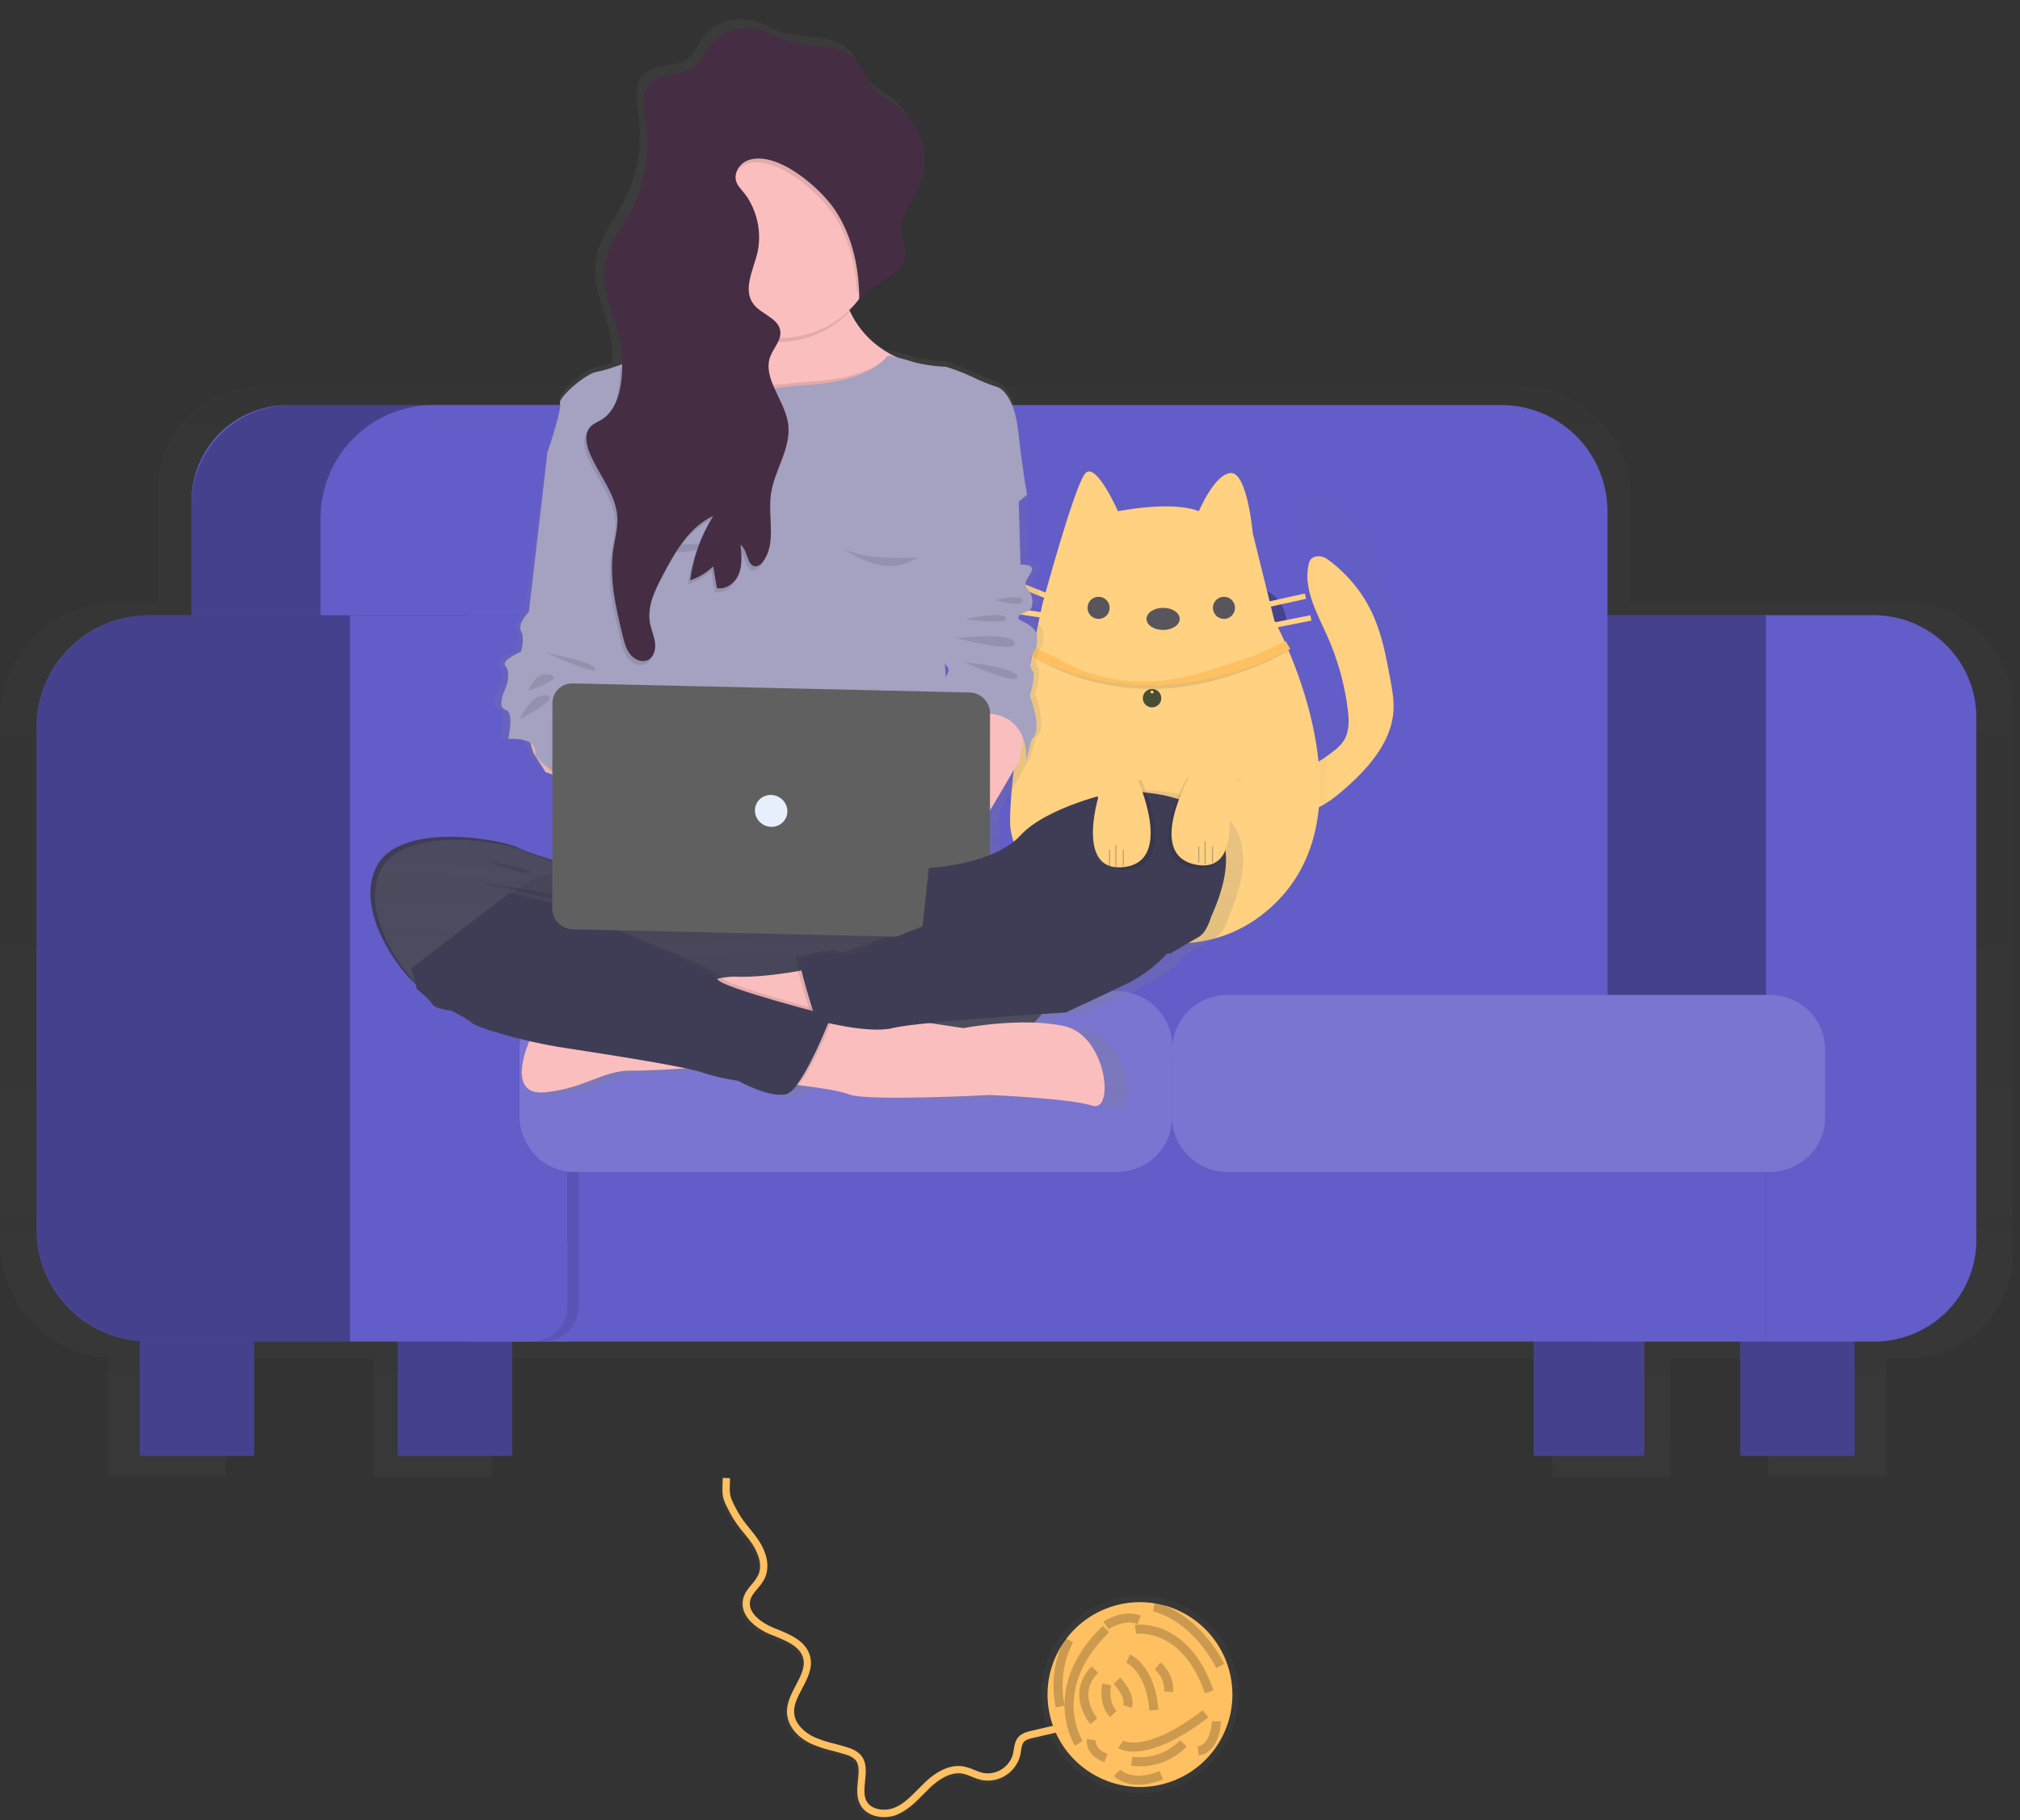 <svg width="223" height="201" viewBox="0 0 223 201" fill="none" xmlns="http://www.w3.org/2000/svg">
<rect x="0" y="0" width="223" height="201" fill="#333333" stroke="none"/>
<g opacity="0.5">
<path opacity="0.5" d="M210.484 66.539H180.053V54.895C180.053 51.661 178.768 48.559 176.481 46.271C174.194 43.984 171.092 42.699 167.857 42.699H28.527C25.592 42.699 22.778 43.865 20.703 45.94C18.628 48.015 17.462 50.829 17.462 53.764V66.546H12.881C9.468 66.545 6.194 67.899 3.779 70.31C1.363 72.722 0.004 75.993 0 79.406V137.133C0.002 140.379 1.231 143.505 3.44 145.884C5.649 148.262 8.675 149.719 11.912 149.961V163.019H24.919V150H41.298V163.129H54.305V150H171.362V163.129H184.369V150H195.209V163.007H208.229V150H210.573C212.1 150.001 213.612 149.7 215.023 149.116C216.434 148.532 217.717 147.675 218.797 146.595C219.877 145.516 220.733 144.234 221.318 142.823C221.902 141.412 222.203 139.9 222.203 138.373V78.261C222.203 76.722 221.9 75.198 221.312 73.775C220.723 72.353 219.86 71.061 218.771 69.972C217.683 68.884 216.391 68.02 214.969 67.431C213.547 66.842 212.023 66.539 210.484 66.539ZM177.762 117.483V127.237H129.272C129.797 126.297 130.072 125.238 130.071 124.161V117.483H177.762Z" fill="url(#paint0_linear_1367_13825)"/>
</g>
<path d="M28.052 145.283H15.432V160.753H28.052V145.283Z" fill="#635DC9"/>
<path d="M181.531 145.283H169.317V160.753H181.531V145.283Z" fill="#635DC9"/>
<path d="M204.735 145.283H192.115V160.753H204.735V145.283Z" fill="#635DC9"/>
<path d="M56.549 145.283H43.929V160.753H56.549V145.283Z" fill="#635DC9"/>
<path opacity="0.3" d="M28.052 145.283H15.432V160.753H28.052V145.283Z" fill="black"/>
<path opacity="0.3" d="M181.531 145.283H169.317V160.753H181.531V145.283Z" fill="black"/>
<path opacity="0.3" d="M204.735 145.283H192.115V160.753H204.735V145.283Z" fill="black"/>
<path opacity="0.3" d="M56.549 145.283H43.929V160.753H56.549V145.283Z" fill="black"/>
<path d="M175.424 67.934H206.898C209.887 67.934 212.754 69.12 214.868 71.232C216.982 73.344 218.17 76.208 218.17 79.195V136.961C218.17 139.924 216.992 142.766 214.894 144.861C212.797 146.956 209.953 148.133 206.987 148.133H175.424V67.934Z" fill="#635DC9"/>
<path opacity="0.3" d="M175.424 67.934H206.898C209.887 67.934 212.754 69.12 214.868 71.232C216.982 73.344 218.17 76.208 218.17 79.195V136.961C218.17 139.924 216.992 142.766 214.894 144.861C212.797 146.956 209.953 148.133 206.987 148.133H175.424V67.934Z" fill="black"/>
<path d="M31.765 44.728H91.967V116.786H21.131V55.387C21.131 52.56 22.252 49.849 24.246 47.85C26.24 45.851 28.945 44.728 31.765 44.728Z" fill="#635DC9"/>
<path opacity="0.3" d="M32.108 44.728H91.967V116.786H21.131V55.731C21.131 54.286 21.415 52.855 21.966 51.52C22.518 50.185 23.327 48.972 24.346 47.95C25.365 46.928 26.576 46.118 27.907 45.565C29.239 45.013 30.666 44.728 32.108 44.728Z" fill="black"/>
<path d="M47.845 44.728H106.216V116.786H35.38V57.223C35.38 53.909 36.693 50.731 39.03 48.388C41.367 46.045 44.538 44.728 47.843 44.728H47.845Z" fill="#635DC9"/>
<path d="M106.216 44.728H165.745C168.852 44.728 171.831 45.967 174.028 48.17C176.225 50.374 177.459 53.364 177.459 56.48V116.786H106.216V44.728Z" fill="#635DC9"/>
<path d="M194.965 67.934H206.772C209.796 67.935 212.695 69.123 214.832 71.234C216.969 73.346 218.17 76.209 218.17 79.195V136.961C218.17 139.924 216.978 142.766 214.856 144.861C212.734 146.956 209.856 148.133 206.856 148.133H194.965V67.934Z" fill="#635DC9"/>
<path d="M194.965 126.148H51.257V148.132H194.965V126.148Z" fill="#635DC9"/>
<path d="M84.183 70.713L68.445 75.3C61.516 77.32 57.536 84.574 59.556 91.504L64.769 109.39C66.789 116.319 74.043 120.299 80.972 118.28L96.71 113.693C103.64 111.673 107.62 104.418 105.6 97.489L100.386 79.603C98.367 72.673 91.112 68.693 84.183 70.713Z" fill="url(#paint1_linear_1367_13825)"/>
<path d="M83.316 72.849L68.64 77.127C62.179 79.01 58.467 85.775 60.351 92.237L65.212 108.916C67.096 115.378 73.861 119.089 80.322 117.206L94.998 112.928C101.46 111.045 105.171 104.28 103.288 97.818L98.426 81.139C96.543 74.677 89.778 70.966 83.316 72.849Z" fill="#F55F44"/>
<path opacity="0.1" d="M83.316 72.849L68.64 77.127C62.179 79.01 58.467 85.775 60.351 92.237L65.212 108.916C67.096 115.378 73.861 119.089 80.322 117.206L94.998 112.928C101.46 111.045 105.171 104.28 103.288 97.818L98.426 81.139C96.543 74.677 89.778 70.966 83.316 72.849Z" fill="black"/>
<path d="M84.074 72.318L69.398 76.596C62.937 78.479 59.225 85.244 61.108 91.706L65.97 108.385C67.853 114.847 74.618 118.558 81.08 116.675L95.756 112.397C102.217 110.514 105.929 103.749 104.045 97.287L99.184 80.608C97.3 74.146 90.535 70.435 84.074 72.318Z" fill="#F55F44"/>
<path d="M80.935 86.718C82.35 85.723 82.69 83.769 81.695 82.355C80.7 80.94 78.746 80.6 77.332 81.595C75.917 82.59 75.577 84.543 76.572 85.958C77.567 87.373 79.52 87.713 80.935 86.718Z" fill="url(#paint2_linear_1367_13825)"/>
<path d="M95.916 95.319C97.331 94.324 97.671 92.371 96.676 90.956C95.681 89.542 93.728 89.202 92.313 90.197C90.899 91.192 90.558 93.145 91.553 94.559C92.548 95.974 94.502 96.314 95.916 95.319Z" fill="url(#paint3_linear_1367_13825)"/>
<path d="M72.678 104.005C74.093 103.01 74.433 101.057 73.438 99.642C72.443 98.227 70.49 97.887 69.075 98.882C67.66 99.877 67.32 101.83 68.315 103.245C69.31 104.66 71.263 105 72.678 104.005Z" fill="url(#paint4_linear_1367_13825)"/>
<path d="M86.805 113.208C88.22 112.213 88.56 110.26 87.565 108.845C86.57 107.43 84.617 107.09 83.202 108.085C81.787 109.08 81.447 111.033 82.442 112.448C83.437 113.863 85.39 114.203 86.805 113.208Z" fill="url(#paint5_linear_1367_13825)"/>
<path d="M80.334 85.864C81.276 85.201 81.503 83.899 80.84 82.956C80.177 82.013 78.875 81.787 77.933 82.45C76.99 83.113 76.763 84.415 77.426 85.357C78.089 86.3 79.391 86.527 80.334 85.864Z" fill="#F99F8F"/>
<path d="M95.315 94.465C96.258 93.802 96.485 92.501 95.822 91.558C95.159 90.615 93.857 90.388 92.914 91.051C91.971 91.714 91.745 93.016 92.408 93.959C93.071 94.902 94.372 95.128 95.315 94.465Z" fill="#F99F8F"/>
<path d="M72.077 103.151C73.02 102.488 73.246 101.186 72.583 100.243C71.92 99.301 70.618 99.074 69.676 99.737C68.733 100.4 68.506 101.702 69.169 102.644C69.832 103.587 71.134 103.814 72.077 103.151Z" fill="#F99F8F"/>
<path d="M86.204 112.354C87.147 111.691 87.373 110.389 86.71 109.446C86.047 108.504 84.745 108.277 83.803 108.94C82.86 109.603 82.633 110.905 83.296 111.848C83.959 112.79 85.261 113.017 86.204 112.354Z" fill="#F99F8F"/>
<path d="M16.471 67.934H62.656V148.133H16.471C13.173 148.133 10.009 146.83 7.677 144.51C5.344 142.189 4.034 139.043 4.033 135.761V80.308C4.033 77.026 5.344 73.879 7.676 71.558C10.009 69.237 13.172 67.934 16.471 67.934Z" fill="#635DC9"/>
<path opacity="0.3" d="M16.558 67.934H51.067C52.59 67.934 54.097 68.232 55.504 68.812C56.911 69.392 58.189 70.242 59.265 71.314C60.341 72.386 61.195 73.658 61.777 75.058C62.359 76.458 62.657 77.959 62.656 79.474V136.602C62.656 139.66 61.435 142.593 59.262 144.756C57.088 146.918 54.141 148.133 51.067 148.133H16.558C13.236 148.133 10.05 146.82 7.702 144.483C5.353 142.146 4.033 138.977 4.033 135.672V80.388C4.035 77.084 5.355 73.916 7.704 71.581C10.053 69.246 13.237 67.934 16.558 67.934Z" fill="black"/>
<path opacity="0.1" d="M39.858 67.934H59.981C61.014 67.934 62.005 68.343 62.736 69.072C63.467 69.801 63.878 70.789 63.878 71.82V144.247C63.878 145.278 63.467 146.266 62.736 146.995C62.005 147.724 61.014 148.133 59.981 148.133H39.858V67.934Z" fill="black"/>
<path d="M38.637 67.934H58.759C59.793 67.934 60.784 68.343 61.515 69.072C62.245 69.801 62.656 70.789 62.656 71.82V144.247C62.656 145.278 62.245 146.266 61.515 146.995C60.784 147.724 59.793 148.133 58.759 148.133H38.637V67.934Z" fill="#635DC9"/>
<path d="M129.421 109.457H57.363V129.405H129.421V109.457Z" fill="#635DC9"/>
<path d="M201.478 109.865H129.421V129.406H201.478V109.865Z" fill="#635DC9"/>
<path opacity="0.15" d="M123.324 109.457H63.46C60.093 109.457 57.363 112.201 57.363 115.586V123.276C57.363 126.661 60.093 129.405 63.46 129.405H123.324C126.691 129.405 129.421 126.661 129.421 123.276V115.586C129.421 112.201 126.691 109.457 123.324 109.457Z" fill="white"/>
<path d="M137.767 73.225C140.128 73.225 142.041 71.311 142.041 68.95C142.041 66.59 140.128 64.676 137.767 64.676C135.406 64.676 133.492 66.59 133.492 68.95C133.492 71.311 135.406 73.225 137.767 73.225Z" fill="#635DC9"/>
<path opacity="0.3" d="M137.767 73.225C140.128 73.225 142.041 71.311 142.041 68.95C142.041 66.59 140.128 64.676 137.767 64.676C135.406 64.676 133.492 66.59 133.492 68.95C133.492 71.311 135.406 73.225 137.767 73.225Z" fill="black"/>
<path d="M73.037 73.225C75.398 73.225 77.312 71.311 77.312 68.95C77.312 66.59 75.398 64.676 73.037 64.676C70.677 64.676 68.763 66.59 68.763 68.95C68.763 71.311 70.677 73.225 73.037 73.225Z" fill="#635DC9"/>
<path opacity="0.15" d="M195.381 109.865H135.518C132.151 109.865 129.421 112.553 129.421 115.87V123.402C129.421 126.718 132.151 129.406 135.518 129.406H195.381C198.749 129.406 201.478 126.718 201.478 123.402V115.87C201.478 112.553 198.749 109.865 195.381 109.865Z" fill="white"/>
<g opacity="0.5">
<path opacity="0.5" d="M154.039 69.604C153.561 66.972 153.07 64.31 151.978 61.861C150.781 59.171 148.906 56.837 146.537 55.089C146.185 54.824 145.749 54.693 145.309 54.723C144.622 54.782 144.411 55.204 144.304 55.639C144.29 55.692 144.279 55.742 144.269 55.795C143.999 57.13 144.18 58.45 144.572 59.751C145.06 61.375 145.877 62.958 146.558 64.53C147.784 67.345 148.596 70.324 148.97 73.372C149.02 73.775 149.059 74.19 149.068 74.604C149.075 74.851 149.069 75.098 149.05 75.344C149.019 75.827 148.91 76.301 148.725 76.749C148.693 76.822 148.658 76.898 148.622 76.978C148.585 77.057 148.545 77.127 148.503 77.188C148.086 77.876 147.435 78.366 146.798 78.849C146.162 79.332 145.44 79.848 144.679 80.109H144.705C144.351 80.237 143.977 80.298 143.6 80.29C142.425 80.253 141.172 79.307 139.99 79.529L139.857 79.559C138.648 79.887 137.72 81.788 137.711 82.995C137.711 83.092 137.711 83.185 137.711 83.275C137.711 83.307 137.711 83.339 137.722 83.371C137.734 83.403 137.736 83.492 137.745 83.55C137.754 83.607 137.759 83.621 137.768 83.655C137.777 83.689 137.789 83.758 137.803 83.809C137.816 83.859 137.823 83.88 137.835 83.914C137.846 83.948 137.864 84.008 137.88 84.054C137.897 84.1 137.908 84.122 137.922 84.154C137.935 84.186 137.958 84.242 137.979 84.283L138.029 84.379C138.052 84.418 138.073 84.459 138.098 84.498L138.158 84.59L138.236 84.7L138.302 84.784L138.391 84.885L138.465 84.963L138.563 85.057L138.643 85.128L138.751 85.215L138.836 85.281L138.953 85.362L139.04 85.421L139.168 85.497L139.257 85.547L139.402 85.618L139.486 85.659C139.555 85.692 139.626 85.721 139.697 85.749L139.8 85.788L139.965 85.847L140.084 85.884L140.219 85.925L140.352 85.96L140.48 85.992L140.622 86.021L140.746 86.047L140.895 86.072L141.014 86.09L141.168 86.111L141.282 86.124L141.443 86.138H141.555H141.72H141.825H141.997H142.357H142.544H142.611L142.812 86.122H142.851C143.423 86.073 143.986 85.949 144.526 85.753C146.237 85.105 147.689 83.921 149.034 82.677C151.701 80.214 154.22 77.159 154.433 73.534C154.516 72.227 154.275 70.907 154.039 69.604Z" fill="url(#paint6_linear_1367_13825)"/>
</g>
<path opacity="0.1" d="M142.856 68.746H121.279V74.853H142.856V68.746Z" fill="black"/>
<path d="M142.856 68.746H121.279V74.446H142.856V68.746Z" fill="#635DC9"/>
<path d="M133.696 69.561C135.607 69.561 137.156 68.012 137.156 66.101C137.156 64.19 135.607 62.641 133.696 62.641C131.785 62.641 130.235 64.19 130.235 66.101C130.235 68.012 131.785 69.561 133.696 69.561Z" fill="#635DC9"/>
<path d="M127.336 71.189C127.225 71.141 127.135 71.079 127.073 71.009C127.011 70.938 126.979 70.861 126.979 70.782C126.979 70.704 127.011 70.626 127.073 70.555C127.135 70.485 127.225 70.423 127.336 70.375L127.386 70.409C127.282 70.453 127.197 70.51 127.139 70.575C127.081 70.64 127.051 70.712 127.051 70.785C127.051 70.857 127.081 70.929 127.139 70.994C127.197 71.059 127.282 71.116 127.386 71.16L127.336 71.189Z" fill="#CCA186"/>
<path d="M144.683 89.549C146.264 88.961 147.603 87.887 148.848 86.76C151.311 84.53 153.634 81.764 153.833 78.478C153.905 77.278 153.685 76.084 153.465 74.901C153.023 72.516 152.572 70.104 151.57 67.888C150.465 65.451 148.735 63.339 146.548 61.755C146.223 61.514 145.819 61.396 145.412 61.424C144.718 61.485 144.542 61.953 144.449 62.401C143.887 65.126 145.43 67.769 146.56 70.313C147.691 72.864 148.441 75.562 148.786 78.323C148.932 79.495 148.985 80.762 148.356 81.771C147.971 82.388 147.37 82.838 146.782 83.274C145.903 83.926 144.931 84.609 143.829 84.578C142.728 84.546 141.496 83.617 140.358 83.917C139.219 84.217 138.384 85.936 138.377 87.037C138.363 90.022 142.568 90.335 144.683 89.549Z" fill="#FFD180"/>
<g opacity="0.1">
<path opacity="0.1" d="M148.294 81.823C147.913 82.447 147.318 82.9 146.736 83.34C146.154 83.82 145.5 84.207 144.798 84.485C145.788 84.419 146.674 83.798 147.478 83.182C148.06 82.742 148.656 82.286 149.036 81.665C149.657 80.651 149.606 79.375 149.462 78.188C149.12 75.403 148.378 72.682 147.258 70.109C146.14 67.541 144.61 64.872 145.169 62.128C145.185 61.965 145.233 61.808 145.312 61.665C145.391 61.523 145.498 61.398 145.627 61.298C145.543 61.291 145.458 61.291 145.373 61.298C144.686 61.36 144.512 61.832 144.42 62.283C143.863 65.032 145.391 67.699 146.509 70.264C147.629 72.837 148.371 75.559 148.713 78.344C148.864 79.528 148.917 80.806 148.294 81.823Z" fill="black"/>
<path opacity="0.1" d="M139.167 86.984C139.167 85.958 139.898 84.398 140.881 83.93C140.713 83.926 140.546 83.945 140.384 83.987C139.277 84.288 138.43 86.024 138.423 87.135C138.409 89.944 142.026 90.402 144.214 89.813C142.04 90.129 139.154 89.485 139.167 86.984Z" fill="black"/>
</g>
<g opacity="0.5">
<path opacity="0.5" d="M123.212 55.672C123.212 55.672 129.452 54.424 132.572 55.672C132.572 55.672 134.444 51.304 136.315 51.304C138.187 51.304 138.81 58.176 138.81 58.176L141.304 68.159C141.304 68.159 153.159 89.374 141.304 100.603C129.45 111.832 110.734 99.348 110.734 91.236C110.734 83.125 114.477 66.281 114.477 66.281C114.477 66.281 118.221 52.555 119.469 51.306C120.717 50.058 123.212 55.672 123.212 55.672Z" fill="url(#paint7_linear_1367_13825)"/>
</g>
<path d="M123.418 56.451C123.418 56.451 129.37 55.245 132.346 56.451C132.346 56.451 134.131 52.232 135.918 52.232C137.705 52.232 138.298 58.861 138.298 58.861L140.679 68.503C140.679 68.503 151.989 88.989 140.679 99.842C129.368 110.695 111.509 98.635 111.509 90.803C111.509 82.97 115.081 66.696 115.081 66.696C115.081 66.696 118.652 53.438 119.844 52.232C121.035 51.026 123.418 56.451 123.418 56.451Z" fill="#FFD180"/>
<g opacity="0.1">
<path opacity="0.1" d="M145.004 79.746C144.084 75.847 142.674 72.081 140.808 68.537L141.186 70.054C142.811 73.134 144.091 76.385 145.004 79.746Z" fill="white"/>
<path opacity="0.1" d="M112.503 89.113C112.503 81.324 115.405 68.253 115.405 68.253C115.405 68.253 119.004 55.058 120.205 53.858C121.405 52.658 123.803 58.057 123.803 58.057C123.803 58.057 129.8 56.857 132.799 58.057C132.799 58.057 134.6 53.858 136.398 53.858C137.085 53.858 137.614 54.852 137.985 56.069C137.619 54.289 136.996 52.342 136.02 52.342C134.222 52.342 132.421 56.541 132.421 56.541C129.422 55.34 123.425 56.541 123.425 56.541C123.425 56.541 121.027 51.144 119.827 52.342C118.626 53.54 115.027 66.737 115.027 66.737C115.027 66.737 112.125 79.794 112.125 87.596C112.123 88.302 112.503 89.337 112.503 89.113Z" fill="white"/>
</g>
<path d="M135.121 68.339C135.795 68.339 136.342 67.792 136.342 67.118C136.342 66.443 135.795 65.897 135.121 65.897C134.446 65.897 133.899 66.443 133.899 67.118C133.899 67.792 134.446 68.339 135.121 68.339Z" fill="#58555D"/>
<path d="M121.279 68.339C121.953 68.339 122.5 67.792 122.5 67.118C122.5 66.443 121.953 65.897 121.279 65.897C120.604 65.897 120.058 66.443 120.058 67.118C120.058 67.792 120.604 68.339 121.279 68.339Z" fill="#58555D"/>
<path d="M128.403 69.562C129.415 69.562 130.235 69.015 130.235 68.341C130.235 67.666 129.415 67.119 128.403 67.119C127.391 67.119 126.571 67.666 126.571 68.341C126.571 69.015 127.391 69.562 128.403 69.562Z" fill="#58555D"/>
<path d="M144.052 65.534L138.653 66.732L138.783 67.318L144.182 66.12L144.052 65.534Z" fill="#FFD180"/>
<path d="M144.66 67.934L138.662 69.129L138.779 69.718L144.778 68.522L144.66 67.934Z" fill="#FFD180"/>
<path d="M111.238 63.757L111.015 64.314L117.013 66.713L117.235 66.156L111.238 63.757Z" fill="#FFD180"/>
<path d="M109.382 66.745L109.291 67.338L117.089 68.538L117.18 67.945L109.382 66.745Z" fill="#FFD180"/>
<path opacity="0.1" d="M127.101 76.076C125.53 76.077 123.962 75.938 122.413 75.66C119.437 75.126 116.573 74.053 113.951 72.491L114.16 71.481C116.811 72.977 119.674 74.025 122.64 74.585C126.961 75.357 134.392 75.125 141.944 70.783L142.448 71.739C136.966 74.896 131.194 76.076 127.101 76.076Z" fill="black"/>
<path d="M141.932 70.783C134.355 74.795 126.92 75.009 122.595 74.296C119.623 73.778 116.755 72.81 114.1 71.427L113.544 72.279C116.296 73.733 119.276 74.747 122.367 75.282C123.919 75.54 125.491 75.669 127.065 75.668C131.166 75.668 136.938 74.581 142.448 71.668L141.932 70.783ZM127.258 75.589C127.235 75.589 127.212 75.582 127.193 75.57C127.174 75.558 127.159 75.54 127.15 75.52C127.141 75.499 127.139 75.476 127.143 75.454C127.148 75.433 127.159 75.413 127.175 75.397C127.192 75.381 127.212 75.371 127.235 75.366C127.258 75.362 127.281 75.364 127.303 75.373C127.324 75.381 127.342 75.395 127.355 75.414C127.368 75.433 127.375 75.454 127.375 75.477C127.374 75.506 127.362 75.534 127.34 75.555C127.318 75.575 127.289 75.587 127.258 75.587V75.589Z" fill="#FFC061"/>
<path opacity="0.1" d="M126.164 77.296C126.164 77.619 126.271 77.93 126.462 78.159C126.653 78.388 126.912 78.517 127.182 78.517C127.452 78.517 127.711 78.388 127.901 78.159C128.092 77.93 128.2 77.619 128.2 77.296C128.2 76.972 128.092 76.661 127.901 76.432C127.711 76.203 127.452 76.074 127.182 76.074C126.912 76.074 126.653 76.203 126.462 76.432C126.271 76.661 126.164 76.972 126.164 77.296ZM127.182 76.685C127.148 76.685 127.116 76.673 127.088 76.651C127.06 76.628 127.039 76.597 127.026 76.56C127.013 76.523 127.01 76.482 127.016 76.443C127.023 76.403 127.039 76.367 127.062 76.339C127.086 76.31 127.116 76.291 127.149 76.283C127.182 76.275 127.216 76.279 127.246 76.295C127.277 76.31 127.304 76.336 127.322 76.37C127.341 76.403 127.351 76.442 127.351 76.482C127.351 76.535 127.333 76.587 127.302 76.625C127.271 76.663 127.228 76.684 127.184 76.685H127.182Z" fill="url(#paint8_linear_1367_13825)"/>
<path d="M126.164 77.092C126.164 77.362 126.271 77.621 126.462 77.812C126.653 78.002 126.912 78.11 127.182 78.11C127.452 78.11 127.711 78.002 127.901 77.812C128.092 77.621 128.2 77.362 128.2 77.092C128.2 76.822 128.092 76.563 127.901 76.372C127.711 76.181 127.452 76.074 127.182 76.074C126.912 76.074 126.653 76.181 126.462 76.372C126.271 76.563 126.164 76.822 126.164 77.092ZM127.182 76.583C127.148 76.583 127.115 76.573 127.088 76.555C127.06 76.536 127.038 76.509 127.025 76.478C127.012 76.447 127.009 76.413 127.015 76.38C127.022 76.347 127.038 76.317 127.062 76.293C127.086 76.27 127.116 76.254 127.149 76.247C127.182 76.241 127.216 76.244 127.247 76.257C127.278 76.27 127.304 76.291 127.323 76.319C127.341 76.347 127.351 76.38 127.351 76.413C127.351 76.459 127.334 76.502 127.302 76.533C127.27 76.565 127.227 76.583 127.182 76.583Z" fill="#494D31"/>
<path d="M140.413 70.783C124.401 80.429 115.173 71.489 115.173 71.489L140.413 70.783Z" fill="#FFD180"/>
<path opacity="0.1" d="M102.145 78.111C102.145 78.111 95.763 81.017 94.003 83.811L102.145 78.111Z" fill="black"/>
<g opacity="0.5">
<path opacity="0.5" d="M129.315 197.455C135.023 195.541 138.099 189.362 136.184 183.653C134.27 177.945 128.09 174.869 122.382 176.784C116.673 178.698 113.598 184.878 115.512 190.586C117.427 196.294 123.606 199.37 129.315 197.455Z" fill="url(#paint9_linear_1367_13825)"/>
</g>
<path d="M129.093 196.794C134.437 195.002 137.316 189.217 135.524 183.873C133.732 178.53 127.947 175.65 122.603 177.443C117.26 179.235 114.381 185.019 116.173 190.363C117.965 195.707 123.75 198.586 129.093 196.794Z" fill="#FFC061"/>
<g opacity="0.5">
<path opacity="0.5" d="M98.688 200.789C97.222 201.281 95.396 200.931 94.716 199.524C94.324 198.711 94.418 197.801 94.51 196.922C94.611 195.957 94.695 195.126 94.153 194.588C93.872 194.349 93.542 194.176 93.186 194.081C92.728 193.928 92.233 193.8 91.761 193.676C90.919 193.483 90.097 193.213 89.305 192.87C87.748 192.139 86.751 190.904 86.641 189.566C86.547 188.421 87.099 187.376 87.626 186.375C88.153 185.374 88.684 184.38 88.433 183.397C88.091 182.071 86.499 181.441 85.097 180.877L84.868 180.79C83.155 180.103 81.317 178.653 81.775 176.793C81.936 176.145 82.346 175.648 82.742 175.189C83.011 174.891 83.242 174.561 83.43 174.207C84.048 172.903 83.2 171.396 82.822 170.807C82.527 170.349 82.176 169.928 81.837 169.508C81.306 168.893 80.836 168.227 80.433 167.52L80.369 167.401C79.439 165.642 79.421 165.568 79.499 163.651V163.422L80.309 163.454V163.683C80.241 165.422 80.241 165.422 81.086 167.021L81.15 167.14C81.528 167.8 81.969 168.422 82.467 168.998C82.818 169.431 83.18 169.88 83.498 170.358C84.481 171.845 84.721 173.373 84.16 174.553C83.941 174.967 83.67 175.352 83.354 175.698C83.001 176.12 82.667 176.518 82.552 176.985C82.195 178.431 84.02 179.581 85.157 180.034L85.374 180.121C86.879 180.717 88.753 181.459 89.198 183.184C89.527 184.465 88.916 185.619 88.323 186.737C87.825 187.676 87.353 188.57 87.429 189.486C87.53 190.716 88.632 191.653 89.628 192.123C90.376 192.445 91.151 192.698 91.944 192.879C92.43 193.005 92.931 193.138 93.422 193.3C93.898 193.431 94.337 193.671 94.704 194.001C95.522 194.812 95.408 195.923 95.298 196.997C95.215 197.799 95.135 198.557 95.428 199.162C95.958 200.257 97.598 200.418 98.739 199.879C99.673 199.439 100.409 198.69 101.187 197.9C101.439 197.643 101.7 197.38 101.966 197.128C103.419 195.754 104.887 195.153 106.216 195.385C106.637 195.472 107.048 195.605 107.441 195.781C107.747 195.915 108.063 196.024 108.387 196.106C109.109 196.235 109.854 196.087 110.471 195.691C111.089 195.295 111.535 194.681 111.72 193.971C111.75 193.836 111.771 193.694 111.794 193.545C111.865 193.069 111.945 192.528 112.325 192.109C112.705 191.69 113.308 191.536 113.736 191.438L118.157 190.416L118.341 191.206L113.919 192.228C113.5 192.324 113.136 192.425 112.927 192.654C112.719 192.883 112.657 193.266 112.6 193.664C112.577 193.82 112.552 193.983 112.517 194.143C112.285 195.063 111.71 195.859 110.911 196.37C110.112 196.881 109.148 197.067 108.215 196.892C107.848 196.8 107.488 196.678 107.141 196.526C106.801 196.373 106.445 196.256 106.08 196.177C104.733 195.948 103.407 196.881 102.53 197.71C102.275 197.95 102.019 198.212 101.772 198.461C100.977 199.268 100.157 200.104 99.091 200.605C98.961 200.674 98.826 200.735 98.688 200.789Z" fill="url(#paint10_linear_1367_13825)"/>
</g>
<path d="M98.876 200.439C97.417 200.93 95.6 200.58 94.923 199.179C94.534 198.368 94.627 197.462 94.718 196.585C94.819 195.624 94.903 194.795 94.363 194.258C94.084 194.02 93.755 193.848 93.401 193.754C92.945 193.601 92.453 193.473 91.983 193.35C91.146 193.157 90.328 192.888 89.54 192.546C87.99 191.818 86.999 190.587 86.889 189.253C86.796 188.112 87.345 187.071 87.869 186.073C88.393 185.075 88.922 184.084 88.671 183.105C88.332 181.783 86.748 181.155 85.353 180.593L85.125 180.507C83.42 179.822 81.592 178.376 82.048 176.522C82.208 175.876 82.616 175.381 83.01 174.924C83.277 174.627 83.507 174.298 83.694 173.945C84.309 172.645 83.466 171.143 83.09 170.556C82.796 170.1 82.447 169.68 82.11 169.262C81.581 168.648 81.113 167.984 80.713 167.28L80.649 167.161C79.723 165.408 79.705 165.335 79.783 163.424V163.195L80.589 163.227V163.456C80.521 165.189 80.521 165.189 81.362 166.782L81.426 166.901C81.802 167.559 82.241 168.179 82.736 168.753C83.085 169.184 83.445 169.632 83.762 170.109C84.74 171.591 84.979 173.114 84.421 174.289C84.203 174.702 83.933 175.086 83.618 175.431C83.267 175.851 82.935 176.248 82.821 176.714C82.465 178.155 84.282 179.301 85.412 179.753L85.629 179.84C87.126 180.433 88.991 181.173 89.433 182.892C89.761 184.169 89.152 185.32 88.562 186.434C88.067 187.37 87.598 188.26 87.673 189.174C87.773 190.4 88.87 191.333 89.861 191.802C90.605 192.123 91.376 192.375 92.165 192.555C92.649 192.681 93.148 192.813 93.636 192.975C94.109 193.105 94.546 193.345 94.912 193.674C95.726 194.482 95.612 195.589 95.502 196.66C95.42 197.459 95.34 198.215 95.632 198.818C96.159 199.909 97.791 200.069 98.926 199.532C99.856 199.094 100.587 198.347 101.362 197.56C101.613 197.304 101.873 197.041 102.137 196.79C103.582 195.42 105.043 194.822 106.365 195.053C106.784 195.14 107.193 195.273 107.584 195.448C107.889 195.582 108.204 195.69 108.526 195.772C109.244 195.9 109.985 195.752 110.599 195.358C111.214 194.964 111.658 194.352 111.842 193.644C111.872 193.509 111.892 193.368 111.915 193.219C111.986 192.744 112.065 192.206 112.444 191.788C112.822 191.37 113.421 191.217 113.848 191.119L118.247 190.101L118.429 190.888L114.03 191.907C113.613 192.002 113.25 192.103 113.043 192.331C112.836 192.56 112.774 192.941 112.717 193.338C112.694 193.493 112.669 193.655 112.635 193.815C112.404 194.732 111.832 195.526 111.037 196.035C110.241 196.544 109.282 196.73 108.355 196.555C107.989 196.464 107.631 196.341 107.286 196.19C106.947 196.037 106.593 195.921 106.231 195.843C104.89 195.614 103.571 196.544 102.698 197.37C102.445 197.61 102.189 197.87 101.943 198.119C101.152 198.923 100.336 199.756 99.277 200.256C99.147 200.325 99.013 200.386 98.876 200.439Z" fill="#FFC061"/>
<path opacity="0.2" d="M125.35 179.913C125.35 179.913 130.815 179.075 133.492 186.807" stroke="black" stroke-miterlimit="10"/>
<path opacity="0.2" d="M119.095 192.507C119.095 192.507 115.26 186.505 122.094 179.887" stroke="black" stroke-miterlimit="10"/>
<path opacity="0.2" d="M120.748 190.065C120.748 190.065 118.198 187.059 120.872 184.365" stroke="black" stroke-miterlimit="10"/>
<path opacity="0.2" d="M124.536 183.143C124.536 183.143 127.035 184.178 127.386 188.842" stroke="black" stroke-miterlimit="10"/>
<path opacity="0.2" d="M127.386 177.443C127.386 177.443 131.702 178.238 134.714 183.957" stroke="black" stroke-miterlimit="10"/>
<path opacity="0.2" d="M122.093 179.48C122.093 179.48 123.993 178.185 125.757 178.862" stroke="black" stroke-miterlimit="10"/>
<path opacity="0.2" d="M123.722 192.615C123.722 192.615 126.339 194.399 133.085 189.25" stroke="black" stroke-miterlimit="10"/>
<path opacity="0.2" d="M123.314 195.764C123.314 195.764 124.9 197.417 128.2 196.012" stroke="black" stroke-miterlimit="10"/>
<path opacity="0.2" d="M118.022 181.107C117.454 182.17 117.072 183.374 116.902 184.637C116.731 185.901 116.777 187.196 117.036 188.435" stroke="black" stroke-miterlimit="10"/>
<path opacity="0.2" d="M120.474 192.1C120.474 192.1 120.241 193.46 122.093 194.135" stroke="black" stroke-miterlimit="10"/>
<path opacity="0.2" d="M134.306 190.064C134.306 190.064 134.184 193.137 132.271 193.321" stroke="black" stroke-miterlimit="10"/>
<path opacity="0.2" d="M124.943 194.481C125.975 194.624 127.025 194.52 128.013 194.179C129 193.837 129.9 193.265 130.643 192.508" stroke="black" stroke-miterlimit="10"/>
<path opacity="0.2" d="M127.793 183.957C127.793 183.957 129.138 184.981 129.005 186.807" stroke="black" stroke-miterlimit="10"/>
<path opacity="0.2" d="M122.18 185.994C122.18 185.994 121.721 188.036 122.907 189.251" stroke="black" stroke-miterlimit="10"/>
<path opacity="0.2" d="M123.314 185.586C123.314 185.586 124.891 187.224 124.462 188.436" stroke="black" stroke-miterlimit="10"/>
<path d="M63.489 95.65C63.489 95.65 59.187 94.559 57.185 93.597C55.182 92.636 43.959 90.624 41.492 95.834C39.026 101.043 44.864 108.193 46.325 108.991C47.785 109.788 62.024 99.657 62.024 99.657L73.242 104.609L75.401 97.371L63.489 95.65Z" fill="#3F3D56"/>
<path d="M108.606 98.158L75.698 97.418C71.335 97.32 67.797 100.77 67.797 105.124L67.797 106.265C67.796 110.619 71.333 114.228 75.696 114.326L108.604 115.066C112.968 115.165 116.505 111.714 116.506 107.361L116.506 106.22C116.506 101.866 112.97 98.256 108.606 98.158Z" fill="#3F3D56"/>
<path opacity="0.1" d="M102.762 105.732C102.763 107.395 102.272 109.011 101.35 110.375C101.036 110.838 100.677 111.267 100.277 111.657C99.491 112.426 98.557 113.028 97.529 113.43C96.501 113.832 95.398 114.025 94.285 113.999L62.525 113.284C60.278 113.234 58.123 112.295 56.534 110.673C54.945 109.052 54.053 106.881 54.053 104.639C54.053 102.396 54.946 100.266 56.535 98.716C58.124 97.166 60.28 96.324 62.527 96.374L94.29 97.089C96.536 97.139 98.691 98.078 100.28 99.699C101.869 101.32 102.761 103.49 102.762 105.732Z" fill="black"/>
<path d="M58.864 83.089L60.226 85.253L65.311 87.126L68.781 80.952L65.556 78.746L60.393 76.649L57.453 78.257L58.864 83.089Z" fill="#FBBEBE"/>
<path d="M124.653 87.347C124.653 87.347 117.217 88.949 114.295 92.193C113.316 93.276 111.857 94.041 110.348 94.576L110.307 89.584C111.988 86.813 113.68 83.728 113.68 83.728C113.757 83.576 114.36 81.436 114.36 81.436C115.75 80.389 114.242 76.589 114.242 76.589C114.242 76.589 115.078 74.224 114.607 73.751C114.137 73.278 114.515 72.058 114.899 71.527C115.284 70.997 115.2 70.302 115.196 69.842C115.192 69.382 114.565 68.674 113.552 68.268C112.539 67.862 113.622 67.27 114.242 67.128C114.862 66.987 115.006 65.531 114.3 64.746C113.595 63.961 114.369 63.518 114.748 62.681C115.128 61.844 113.494 61.961 113.494 61.961L113.429 54.184C113.429 54.184 112.942 51.635 112.44 47.163C111.938 42.691 110.147 42.191 110.147 42.191C109.188 41.878 108.25 41.497 107.343 41.051C106.389 40.592 105.399 40.21 104.386 39.909C104.386 39.909 102.29 39.862 100.577 39.309C98.863 38.755 97.977 38.699 97.977 38.699L97.696 38.556C95.585 37.461 93.906 35.692 92.945 33.551C92.896 33.443 92.852 33.336 92.808 33.233C93.268 32.744 93.678 32.212 94.034 31.645L94.034 31.632C94.035 31.711 94.035 31.79 94.036 31.869C94.036 31.901 94.037 31.935 94.037 31.967C94.038 32.157 94.04 32.346 94.042 32.536L94.042 32.555C95.262 30.437 98.85 30.027 99.17 27.584C99.185 27.473 99.192 27.361 99.192 27.248L99.191 27.233C99.191 27.152 99.19 27.069 99.189 26.986C99.138 26.301 98.894 25.614 98.842 24.922C98.825 24.724 98.824 24.526 98.837 24.328L98.837 24.341C98.982 22.442 100.43 20.819 101.084 18.986C101.26 18.493 101.373 17.979 101.421 17.456L101.421 17.441C101.437 17.283 101.446 17.124 101.449 16.964C101.449 16.926 101.449 16.885 101.448 16.847C101.447 16.736 101.447 16.634 101.446 16.515C101.417 15.531 101.184 14.558 100.76 13.654C100.336 12.751 99.731 11.937 98.981 11.262C97.735 10.18 96.094 9.48 95.225 8.083C94.82 7.435 94.618 6.672 94.177 6.044C93.346 4.858 91.835 4.349 90.407 4.149C88.979 3.949 87.513 3.972 86.146 3.503C85.175 3.17 84.293 2.599 83.313 2.3C82.246 1.997 81.12 2.018 80.087 2.362C79.053 2.706 78.161 3.355 77.53 4.222C77.021 4.948 76.692 5.823 76.002 6.383C74.589 7.531 72.172 6.966 70.937 8.298C70.259 9.03 70.189 10.047 70.281 11.089C70.281 11.102 70.281 11.114 70.281 11.127C70.282 11.206 70.297 11.287 70.307 11.368C70.307 11.407 70.307 11.445 70.308 11.481C70.308 11.518 70.308 11.562 70.324 11.603C70.37 11.977 70.428 12.349 70.478 12.708C70.479 12.763 70.493 12.817 70.499 12.873L70.541 13.208C70.542 13.289 70.556 13.37 70.565 13.451C70.574 13.533 70.582 13.665 70.589 13.754C70.597 13.844 70.591 13.912 70.606 13.993C70.769 16.836 70.179 19.649 68.894 22.157C67.737 24.391 66.009 26.436 65.725 28.954C65.681 29.367 65.673 29.784 65.701 30.2C65.701 30.249 65.702 30.298 65.702 30.347C65.703 30.396 65.716 30.497 65.724 30.571C65.731 30.646 65.742 30.744 65.754 30.83C65.754 30.879 65.768 30.928 65.775 30.977C65.791 31.09 65.809 31.204 65.83 31.319L65.843 31.392C66.166 33.12 66.879 34.824 67.265 36.571C67.409 37.215 67.508 37.867 67.559 38.522C67.558 38.526 67.558 38.531 67.559 38.535C67.574 38.748 67.586 38.951 67.594 39.16C67.597 39.441 67.599 39.724 67.602 40.012C67.014 40.221 66.411 40.39 65.797 40.517C64.713 40.646 61.55 43.345 61.788 44.049C62.026 44.754 60.409 49.557 60.365 49.703L57.905 67.33C57.905 67.33 56.532 68.608 56.972 69.463C57.411 70.319 56.906 71.769 56.906 71.769C56.906 71.769 54.578 72.716 55.102 73.344C55.626 73.971 55.399 75.118 55.049 75.879C54.699 76.641 54.126 78.013 55.069 78.264C56.011 78.515 55.256 81.5 55.256 81.5C55.256 81.5 58.53 81.202 58.309 83.106C58.236 83.711 60.619 85.434 61.612 86.126L61.688 95.317C60.358 94.924 58.795 94.416 57.797 93.938C55.772 92.97 44.424 90.949 41.983 96.201C39.543 101.454 45.502 108.661 46.982 109.463C46.982 109.463 48.39 110.57 48.705 111.116C49.02 111.662 50.806 111.855 50.806 111.855C50.806 111.855 52.676 112.749 53.145 113.213C53.491 113.562 56.337 114.509 59.706 115.277C59.706 115.277 57.04 121.353 61.468 120.947C65.896 120.54 68.037 118.447 71.162 118.517C72.411 118.545 74.729 118.424 77.061 118.271C77.649 118.386 78.23 118.533 78.802 118.713C80.121 119.148 81.474 119.463 82.844 119.655C82.844 119.655 86.353 121.578 88.213 121.157C88.366 121.118 88.509 121.049 88.632 120.953L88.676 120.954C89.014 120.879 89.395 120.544 89.791 120.035C92.123 120.322 94.79 120.713 95.784 121.115C97.72 121.888 111.521 121.184 111.521 121.184C111.521 121.184 120.444 121.555 123.006 122.371C125.568 123.186 124.59 114.662 119.865 113.601C118.604 113.325 117.322 113.172 116.038 113.145C116.362 112.821 116.658 112.472 116.922 112.099C118.619 111.986 119.743 111.917 119.743 111.917C119.743 111.917 124.227 109.863 126.779 108.612C128.407 107.775 129.867 106.663 131.094 105.325C131.094 105.325 133.332 103.991 134.259 103.479C135.187 102.967 135.637 101.202 135.637 101.202C142.567 85.667 124.653 87.347 124.653 87.347ZM104.277 67.213C104.275 66.955 104.273 66.695 104.27 66.438C104.524 66.618 104.489 66.892 104.277 67.211L104.277 67.213ZM104.396 72.654C104.587 72.901 104.771 73.127 104.903 73.305C105.409 73.955 104.504 74.233 104.578 75.294C104.595 75.531 104.62 75.861 104.644 76.228C104.536 74.698 104.448 73.439 104.396 72.652L104.396 72.654Z" fill="url(#paint11_linear_1367_13825)"/>
<path d="M89.98 106.856C89.98 106.856 85.087 107.994 81.095 107.848C77.103 107.701 58.423 114.991 58.423 114.991C58.423 114.991 55.73 121.022 60.116 120.618C64.501 120.213 66.639 118.147 69.73 118.217C72.822 118.288 82.549 117.441 82.549 117.441L91.914 110.779L89.98 106.856Z" fill="#FBBEBE"/>
<path d="M94.865 49.749L86.02 51.264L85.446 51.364C85.446 51.364 78.448 49.375 78.216 49.217C77.984 49.058 71.622 40.496 71.622 40.496C71.622 40.496 74.832 40.603 77.352 39.231C77.443 39.182 77.532 39.128 77.62 39.077C78.728 38.444 79.569 37.447 79.999 36.256C80.044 36.131 80.083 36.002 80.12 35.867C80.387 34.854 80.402 33.62 80.041 32.118C79.169 28.545 81.16 27.612 83.801 27.758C87.616 27.968 92.812 30.429 92.812 30.429C92.882 31.626 93.16 32.808 93.634 33.922C93.676 34.025 93.721 34.137 93.769 34.236C94.72 36.361 96.383 38.113 98.475 39.192L98.755 39.335C99.037 39.474 99.334 39.606 99.641 39.726C106.391 42.395 94.865 49.749 94.865 49.749Z" fill="#FBBEBE"/>
<path opacity="0.1" d="M93.946 34.252C92.267 36.089 89.988 37.289 87.486 37.657C84.985 38.024 82.41 37.536 80.189 36.273C80.569 35.19 80.639 33.833 80.234 32.133C78.139 23.398 93 30.445 93 30.445C93.074 31.755 93.395 33.046 93.946 34.252Z" fill="black"/>
<path d="M96.954 26.608C96.966 28.66 96.388 30.658 95.285 32.372C94.926 32.934 94.514 33.461 94.052 33.945C92.106 36.004 89.396 37.212 86.501 37.311C86.284 37.321 86.051 37.322 85.826 37.317C83.616 37.267 81.453 36.575 79.61 35.328C77.768 34.082 76.329 32.337 75.475 30.313C74.62 28.29 74.39 26.08 74.812 23.962C75.234 21.844 76.29 19.914 77.846 18.415C79.402 16.917 81.388 15.917 83.553 15.543C85.719 15.169 87.966 15.437 90.011 16.313C92.056 17.189 93.807 18.634 95.043 20.466C96.278 22.297 96.942 24.432 96.951 26.602L96.954 26.608Z" fill="#FBBEBE"/>
<path opacity="0.1" d="M94.64 49.747L85.865 51.267L85.296 51.368C85.296 51.368 78.361 49.377 78.131 49.218C77.902 49.059 71.613 40.478 71.613 40.478C71.613 40.478 74.796 40.584 77.298 39.208C77.388 39.158 77.476 39.105 77.565 39.053C78.359 39.926 80.958 42.402 85.046 42.478C85.571 42.49 86.095 42.464 86.615 42.4C87.848 42.24 89.092 42.147 90.333 42.057C92.712 41.864 96.349 41.228 98.261 39.182L98.538 39.325C98.817 39.464 99.111 39.597 99.416 39.717C106.089 42.371 94.64 49.747 94.64 49.747Z" fill="black"/>
<path d="M104.239 72.169C104.322 73.848 105.653 92.765 105.653 92.765L66.93 91.891L67.138 80.004L67.311 70.496L67.366 67.376L67.627 56.569L66.5 55.572L60.375 50.157C60.42 50.018 62.052 45.241 61.819 44.559C61.586 43.876 64.754 41.199 65.841 41.07C66.458 40.943 67.065 40.775 67.657 40.567C69.484 39.969 71.922 39.104 72.192 39.255C72.573 39.464 76.379 39.202 76.534 39.191C76.534 39.191 79.359 42.819 84.378 42.911C84.907 42.92 85.434 42.891 85.956 42.823C87.201 42.664 88.458 42.571 89.712 42.471C92.236 42.27 96.157 41.581 97.985 39.291C97.985 39.291 98.873 39.347 100.582 39.895C102.291 40.443 104.388 40.492 104.388 40.492C105.4 40.791 106.387 41.17 107.341 41.624C108.247 42.066 109.182 42.443 110.14 42.753C110.14 42.753 111.926 43.249 112.414 47.677C112.901 52.105 113.383 54.63 113.383 54.63L104.193 62.267C104.193 62.267 104.155 70.484 104.239 72.169Z" fill="#A4A1C1"/>
<path opacity="0.1" d="M116.454 107.052C116.454 108.711 115.96 110.322 115.035 111.683C110.446 111.982 100.282 112.698 98.155 113.239C95.542 113.899 90.256 112.525 89.677 112.371L89.624 112.357C89.624 112.357 88.608 109.263 88.124 107.287C87.909 106.39 87.796 105.723 87.938 105.677C88.4 105.536 92.629 104.486 92.551 105.142C92.473 105.798 105.243 100.508 105.243 100.508L105.629 105.402C106.924 106.905 116.456 104.932 116.454 107.052Z" fill="black"/>
<path d="M83.873 119.347C83.873 119.347 91.876 120.083 93.781 120.854C95.686 121.625 109.277 120.912 109.277 120.912C109.277 120.912 118.061 121.275 120.58 122.088C123.099 122.9 122.178 114.374 117.531 113.32C112.884 112.265 106.344 113.526 106.344 113.526C106.344 113.526 98.956 112.407 98.06 112.269C97.163 112.131 91.265 112.175 91.265 112.175L83.873 119.347Z" fill="#FBBEBE"/>
<path opacity="0.1" d="M53.08 97.498C53.08 97.498 63.644 98.685 66.558 100.502L53.08 97.498Z" fill="black"/>
<path opacity="0.1" d="M53.789 95.119C53.958 95.179 58.661 95.901 58.549 96.349C58.437 96.796 53.789 95.119 53.789 95.119Z" fill="black"/>
<path opacity="0.1" d="M45.866 106.692L46.479 109C46.479 109 47.858 110.101 48.165 110.642C48.472 111.184 50.236 111.378 50.236 111.378C50.236 111.378 52.077 112.26 52.539 112.728C53 113.196 57.984 114.763 62.665 115.481C67.347 116.198 76.014 117.541 77.856 118.194C79.157 118.626 80.493 118.937 81.846 119.125C81.846 119.125 85.297 121.038 87.139 120.622C88.981 120.206 92.131 111.944 92.131 111.944C92.131 111.944 80.01 108.842 79.627 107.916C79.243 106.99 67.583 102.447 67.583 102.447L60.677 102.453L45.866 106.692Z" fill="black"/>
<path d="M45.407 106.916L46.02 109.221C46.02 109.221 47.404 110.32 47.711 110.861C48.018 111.402 49.786 111.596 49.786 111.596C49.786 111.596 51.63 112.478 52.09 112.947C52.55 113.417 57.546 114.979 62.234 115.696C66.922 116.414 75.609 117.757 77.454 118.41C78.757 118.84 80.094 119.151 81.449 119.338C81.449 119.338 84.907 121.247 86.753 120.833C88.599 120.418 91.758 112.168 91.758 112.168C91.758 112.168 79.614 109.068 79.232 108.143C78.85 107.218 61.712 99.883 61.712 99.883L56.337 98.538L45.407 106.916Z" fill="#3F3D56"/>
<path d="M61.71 49.381L60.416 50.115L58.386 67.575C58.386 67.575 57.081 68.841 57.523 69.685C57.966 70.529 57.506 71.967 57.506 71.967C57.506 71.967 55.268 72.91 55.789 73.53C56.309 74.15 56.112 75.287 55.788 76.04C55.465 76.793 54.937 78.151 55.855 78.4C56.774 78.649 56.102 81.599 56.102 81.599C56.102 81.599 59.27 81.3 59.094 83.182C59.021 83.943 62.778 86.454 62.778 86.454C62.778 86.454 58.368 78.675 67.787 79.939L68.471 75.621C68.471 75.621 69.208 73.197 68.38 72.426C67.552 71.655 68.437 68.052 68.437 68.052L68.168 52.332L61.71 49.381Z" fill="#A4A1C1"/>
<path opacity="0.1" d="M60.027 71.941C60.197 72.225 65.36 72.917 65.697 73.838C66.033 74.758 60.027 71.941 60.027 71.941Z" fill="black"/>
<path opacity="0.1" d="M58.353 76.249C58.353 76.249 59.059 74.087 60.73 74.515C62.402 74.944 58.353 76.249 58.353 76.249Z" fill="black"/>
<path opacity="0.1" d="M57.39 79.4C57.39 79.4 58.63 76.526 60.331 76.788C62.032 77.051 57.39 79.4 57.39 79.4Z" fill="black"/>
<path d="M113.082 80.691L112.558 83.875C112.558 83.875 107.035 93.805 106.026 93.934C105.017 94.062 99.469 87.086 99.469 87.086L97.951 80.349L103.749 79.399L106.311 76.957C106.311 76.957 112.829 77.715 113.082 80.691Z" fill="#FBBEBE"/>
<path d="M110.368 53.174L112.441 54.664L112.661 62.354C112.661 62.354 114.237 62.234 113.885 63.065C113.532 63.897 112.794 64.334 113.493 65.111C114.193 65.888 114.083 67.329 113.485 67.47C112.888 67.611 111.853 68.195 112.84 68.597C113.828 68.999 114.451 69.696 114.464 70.154C114.478 70.612 114.573 71.297 114.212 71.822C113.85 72.346 113.511 73.557 113.974 74.024C114.438 74.492 113.678 76.832 113.678 76.832C113.678 76.832 115.216 80.595 113.891 81.631C113.891 81.631 113.351 83.749 113.279 83.9C113.279 83.9 114.016 76.51 104.642 79.442C104.642 79.442 104.386 76.614 104.291 75.567C104.196 74.519 105.069 74.231 104.565 73.597C104.061 72.963 102.803 71.503 103.367 71.136C103.931 70.769 103.713 70.079 103.471 69.54C103.228 69 102.435 68.985 103.136 68.353C103.837 67.721 104.247 67.123 103.815 66.809C103.383 66.496 102.62 65.487 103.192 65.044C103.764 64.6 103.591 57.976 103.591 57.976C103.591 57.976 105.719 48.282 110.368 53.174Z" fill="#A4A1C1"/>
<path opacity="0.1" d="M109.878 66.266C109.878 66.266 112.812 65.524 112.911 66.332C113.011 67.14 109.878 66.266 109.878 66.266Z" fill="black"/>
<path opacity="0.1" d="M106.549 68.38C106.549 68.38 110.553 67.428 111.063 68.241C111.573 69.054 106.549 68.38 106.549 68.38Z" fill="black"/>
<path opacity="0.1" d="M105.586 70.462C105.586 70.462 111.605 69.733 112.007 70.993C112.408 72.253 105.586 70.462 105.586 70.462Z" fill="black"/>
<path opacity="0.1" d="M106.387 73.096C106.612 73.156 112.215 73.673 112.327 74.741C112.44 75.809 106.387 73.096 106.387 73.096Z" fill="black"/>
<path d="M107.039 76.465L63.243 75.462C61.996 75.433 60.985 76.41 60.984 77.644L60.968 100.328C60.967 101.561 61.977 102.584 63.223 102.613L107.02 103.616C108.267 103.645 109.278 102.668 109.279 101.434L109.295 78.751C109.296 77.517 108.286 76.494 107.039 76.465Z" fill="#606060"/>
<path d="M85.139 91.301C86.129 91.323 86.928 90.553 86.924 89.58C86.92 88.608 86.114 87.801 85.124 87.779C84.135 87.756 83.335 88.527 83.34 89.499C83.344 90.472 84.15 91.278 85.139 91.301Z" fill="#E7EFFD"/>
<path opacity="0.1" d="M69.987 59.014C69.987 59.014 74.592 62.655 78.129 60.033C78.129 60.033 72.132 60.453 69.987 59.014Z" fill="black"/>
<path opacity="0.1" d="M93.095 60.529C93.095 60.529 97.697 64.169 101.234 61.546C101.234 61.546 95.239 61.969 93.095 60.529Z" fill="black"/>
<path opacity="0.1" d="M96.197 26.555C96.235 28.606 95.686 30.605 94.612 32.319C94.467 29.264 93.689 26.194 91.962 23.607C90.382 21.23 85.628 17.04 82.427 18.11C82.093 18.224 81.793 18.416 81.553 18.67C81.313 18.924 81.139 19.233 81.046 19.571C80.746 20.761 81.689 21.288 82.305 22.245C83.35 23.903 83.781 25.849 83.52 27.74C83.483 27.995 83.434 28.247 83.371 28.495C82.896 30.363 81.771 32.488 82.995 34.054C83.848 35.137 85.65 35.556 85.916 36.886C85.94 37.012 85.95 37.139 85.944 37.266C85.903 38.161 85.142 38.935 84.818 39.807C84.438 40.836 84.68 41.872 85.11 42.923C85.668 44.294 86.546 45.687 86.777 47.127C87.009 48.567 86.585 49.891 86.081 51.228C85.604 52.496 85.045 53.751 84.873 55.078C84.543 57.601 85.533 60.549 83.953 62.512C83.793 62.75 83.542 62.914 83.255 62.968C82.223 63.052 82.362 61.221 81.526 60.587C81.632 61.654 81.735 62.768 81.364 63.757C80.992 64.746 79.983 65.571 78.91 65.38L78.501 62.979C77.784 63.671 76.917 64.194 75.96 64.511C76.296 61.975 77.167 59.556 78.519 57.411C75.824 58.643 74.287 61.404 72.918 64.002C72.065 65.625 71.183 67.399 71.522 69.24C71.66 69.991 71.998 70.709 72.082 71.463C72.166 72.216 71.905 73.09 71.2 73.361C70.584 73.596 69.856 73.282 69.401 72.774L69.322 72.681C69.278 72.624 69.236 72.566 69.196 72.508C69.117 72.39 69.046 72.268 68.985 72.141C68.784 71.686 68.632 71.214 68.53 70.732L68.479 70.518C67.707 67.39 67.006 64.165 67.479 61.028C67.654 59.873 67.988 58.73 67.925 57.553C67.882 56.89 67.734 56.233 67.487 55.606C66.827 53.85 65.587 52.223 64.867 50.453C64.859 50.441 64.853 50.428 64.849 50.414C64.471 49.477 64.272 48.312 64.931 47.581C65.269 47.203 65.784 47.021 66.211 46.757C67.539 45.924 68.111 44.298 68.333 42.74C68.432 42.038 68.477 41.327 68.465 40.613C70.273 40.014 72.685 39.146 72.955 39.297C73.337 39.505 77.116 39.24 77.269 39.228C78.41 38.597 79.399 37.654 79.867 36.252C79.91 36.127 79.947 35.998 79.981 35.863C78.238 34.905 76.766 33.518 75.713 31.842C74.661 30.166 74.067 28.262 73.992 26.324C73.917 24.385 74.363 22.481 75.285 20.806C76.207 19.131 77.572 17.745 79.24 16.788C80.909 15.831 82.823 15.338 84.785 15.36C86.748 15.381 88.69 15.916 90.413 16.91C92.137 17.903 93.58 19.32 94.597 21.016C95.613 22.713 96.166 24.627 96.199 26.565L96.197 26.555Z" fill="black"/>
<path d="M83.581 28.056C83.104 29.924 81.984 32.049 83.21 33.617C84.063 34.701 85.864 35.117 86.126 36.449C86.337 37.519 85.401 38.376 85.034 39.369C84.161 41.741 86.587 44.145 86.994 46.686C87.436 49.443 85.452 51.902 85.097 54.639C84.768 57.162 85.759 60.108 84.18 62.073C84.022 62.312 83.771 62.476 83.483 62.529C82.452 62.615 82.591 60.784 81.754 60.148C81.861 61.216 81.964 62.33 81.594 63.318C81.223 64.307 80.215 65.13 79.142 64.941L78.732 62.538C78.017 63.231 77.15 63.754 76.193 64.07C76.528 61.535 77.397 59.118 78.745 56.972C76.053 58.204 74.52 60.965 73.153 63.561C72.3 65.184 71.421 66.961 71.759 68.802C71.897 69.552 72.235 70.269 72.319 71.024C72.404 71.78 72.143 72.65 71.438 72.922C70.796 73.174 70.007 72.804 69.562 72.242C69.116 71.681 68.936 70.975 68.767 70.291C67.974 67.097 67.229 63.801 67.71 60.596C67.884 59.439 68.218 58.296 68.154 57.121C68.017 54.548 66.058 52.391 65.081 49.978C64.7 49.039 64.503 47.876 65.161 47.145C65.499 46.767 66.014 46.584 66.44 46.321C67.764 45.485 68.338 43.862 68.556 42.304C68.792 40.619 68.713 38.894 68.324 37.213C67.739 34.698 66.454 32.226 66.718 29.691C66.977 27.196 68.675 25.171 69.803 22.958C71.253 20.092 71.772 16.825 71.291 13.588C71.065 12.081 70.683 10.335 71.694 9.235C72.909 7.915 75.314 8.474 76.706 7.338C77.386 6.784 77.705 5.915 78.204 5.198C78.827 4.336 79.709 3.693 80.731 3.352C81.753 3.011 82.868 2.99 83.929 3.29C84.904 3.586 85.785 4.15 86.752 4.48C88.114 4.936 89.562 4.92 90.989 5.119C92.415 5.319 93.913 5.822 94.748 6.992C95.19 7.615 95.4 8.367 95.808 9.01C96.683 10.392 98.318 11.084 99.566 12.156C100.636 13.108 101.411 14.339 101.795 15.695C102.178 17.052 102.152 18.475 101.721 19.787C101.022 21.788 99.356 23.537 99.538 25.679C99.611 26.56 99.999 27.431 99.898 28.299C99.6 30.719 96.043 31.125 94.849 33.224C94.887 29.741 94.148 26.137 92.171 23.174C90.59 20.797 85.837 16.605 82.639 17.676C82.305 17.791 82.006 17.983 81.767 18.237C81.527 18.49 81.353 18.799 81.259 19.136C80.961 20.325 81.903 20.854 82.519 21.811C83.109 22.744 83.507 23.779 83.69 24.852C83.872 25.925 83.835 27.015 83.581 28.056Z" fill="#452E43"/>
<path d="M102.536 95.85C102.536 95.85 109.697 95.481 112.627 92.269C115.558 89.056 122.948 87.472 122.948 87.472C122.948 87.472 140.738 85.82 133.708 101.217C133.708 101.217 133.245 102.961 132.32 103.473C131.396 103.985 129.163 105.308 129.163 105.308L101.843 102.318L102.536 95.85Z" fill="#3F3D56"/>
<path d="M129.448 103.253L128.913 105.234C127.69 106.568 126.24 107.675 124.628 108.507C122.099 109.753 117.657 111.798 117.657 111.798C117.657 111.798 101.339 112.811 98.581 113.515C95.823 114.218 90.076 112.635 90.076 112.635C90.076 112.635 87.93 106.077 88.388 105.933C88.847 105.789 93.06 104.737 92.986 105.393C92.911 106.049 105.629 100.735 105.629 100.735L129.448 103.253Z" fill="#3F3D56"/>
<path opacity="0.1" d="M125.991 86.133C125.991 86.133 130.162 95.202 124.685 95.983C119.208 96.764 121.707 88.387 121.707 88.387C121.707 88.387 121.159 85.901 119.826 85.762" fill="black"/>
<path opacity="0.1" d="M131.03 85.912C131.03 85.912 126.071 94.576 131.457 95.831C136.842 97.086 135.097 88.53 135.097 88.53C135.097 88.53 135.862 86.105 137.204 86.082" fill="black"/>
<path d="M125.507 85.878C125.507 85.878 129.679 94.947 124.202 95.728C118.725 96.509 121.224 88.132 121.224 88.132C121.224 88.132 120.676 85.64 119.348 85.5" fill="#FFD180"/>
<path d="M131.417 85.529C131.417 85.529 126.449 94.195 131.843 95.441C137.238 96.688 135.483 88.141 135.483 88.141C135.483 88.141 136.249 85.715 137.591 85.692" fill="#FFD180"/>
<path opacity="0.5" d="M122.538 93.842H122.444V95.612H122.538V93.842Z" fill="#58555D"/>
<path opacity="0.5" d="M124.055 93.842H123.961V95.612H124.055V93.842Z" fill="#58555D"/>
<path opacity="0.5" d="M123.233 93.279H123.139V95.756H123.233V93.279Z" fill="#58555D"/>
<path opacity="0.5" d="M132.389 93.465H132.295V95.236H132.389V93.465Z" fill="#58555D"/>
<path opacity="0.5" d="M133.905 93.465H133.812V95.236H133.905V93.465Z" fill="#58555D"/>
<path opacity="0.5" d="M133.083 92.898H132.989V95.375H133.083V92.898Z" fill="#58555D"/>
<defs>
<linearGradient id="paint0_linear_1367_13825" x1="111.102" y1="163.126" x2="111.102" y2="42.692" gradientUnits="userSpaceOnUse">
<stop stop-color="#808080" stop-opacity="0.25"/>
<stop offset="0.54" stop-color="#808080" stop-opacity="0.12"/>
<stop offset="1" stop-color="#808080" stop-opacity="0.1"/>
</linearGradient>
<linearGradient id="paint1_linear_1367_13825" x1="17418.1" y1="-101751" x2="11900.6" y2="-109596" gradientUnits="userSpaceOnUse">
<stop stop-color="#808080" stop-opacity="0.25"/>
<stop offset="0.54" stop-color="#808080" stop-opacity="0.12"/>
<stop offset="1" stop-color="#808080" stop-opacity="0.1"/>
</linearGradient>
<linearGradient id="paint2_linear_1367_13825" x1="2549.34" y1="-14746.2" x2="2450.87" y2="-14886.3" gradientUnits="userSpaceOnUse">
<stop stop-color="#808080" stop-opacity="0.25"/>
<stop offset="0.54" stop-color="#808080" stop-opacity="0.12"/>
<stop offset="1" stop-color="#808080" stop-opacity="0.1"/>
</linearGradient>
<linearGradient id="paint3_linear_1367_13825" x1="2976.23" y1="-14512.6" x2="2877.73" y2="-14652.7" gradientUnits="userSpaceOnUse">
<stop stop-color="#808080" stop-opacity="0.25"/>
<stop offset="0.54" stop-color="#808080" stop-opacity="0.12"/>
<stop offset="1" stop-color="#808080" stop-opacity="0.1"/>
</linearGradient>
<linearGradient id="paint4_linear_1367_13825" x1="2326.89" y1="-14254.7" x2="2228.39" y2="-14394.7" gradientUnits="userSpaceOnUse">
<stop stop-color="#808080" stop-opacity="0.25"/>
<stop offset="0.54" stop-color="#808080" stop-opacity="0.12"/>
<stop offset="1" stop-color="#808080" stop-opacity="0.1"/>
</linearGradient>
<linearGradient id="paint5_linear_1367_13825" x1="2729.98" y1="-14003.6" x2="2631.47" y2="-14143.7" gradientUnits="userSpaceOnUse">
<stop stop-color="#808080" stop-opacity="0.25"/>
<stop offset="0.54" stop-color="#808080" stop-opacity="0.12"/>
<stop offset="1" stop-color="#808080" stop-opacity="0.1"/>
</linearGradient>
<linearGradient id="paint6_linear_1367_13825" x1="12737" y1="10723.5" x2="12737" y2="6408.69" gradientUnits="userSpaceOnUse">
<stop stop-color="#808080" stop-opacity="0.25"/>
<stop offset="0.54" stop-color="#808080" stop-opacity="0.12"/>
<stop offset="1" stop-color="#808080" stop-opacity="0.1"/>
</linearGradient>
<linearGradient id="paint7_linear_1367_13825" x1="24360.4" y1="22820" x2="24360.4" y2="10115.1" gradientUnits="userSpaceOnUse">
<stop stop-color="#808080" stop-opacity="0.25"/>
<stop offset="0.54" stop-color="#808080" stop-opacity="0.12"/>
<stop offset="1" stop-color="#808080" stop-opacity="0.1"/>
</linearGradient>
<linearGradient id="paint8_linear_1367_13825" x1="127.184" y1="78.517" x2="127.184" y2="76.074" gradientUnits="userSpaceOnUse">
<stop stop-color="white"/>
<stop offset="1"/>
</linearGradient>
<linearGradient id="paint9_linear_1367_13825" x1="22315.8" y1="-14572.1" x2="21655.9" y2="-16539.6" gradientUnits="userSpaceOnUse">
<stop stop-color="#808080" stop-opacity="0.25"/>
<stop offset="0.54" stop-color="#808080" stop-opacity="0.12"/>
<stop offset="1" stop-color="#808080" stop-opacity="0.1"/>
</linearGradient>
<linearGradient id="paint10_linear_1367_13825" x1="35676.4" y1="-25691" x2="33510.4" y2="-32149.5" gradientUnits="userSpaceOnUse">
<stop stop-color="#808080" stop-opacity="0.25"/>
<stop offset="0.54" stop-color="#808080" stop-opacity="0.12"/>
<stop offset="1" stop-color="#808080" stop-opacity="0.1"/>
</linearGradient>
<linearGradient id="paint11_linear_1367_13825" x1="89.528" y1="121.636" x2="92.187" y2="2.306" gradientUnits="userSpaceOnUse">
<stop stop-color="#808080" stop-opacity="0.25"/>
<stop offset="0.54" stop-color="#808080" stop-opacity="0.12"/>
<stop offset="1" stop-color="#808080" stop-opacity="0.1"/>
</linearGradient>
</defs>
</svg>
